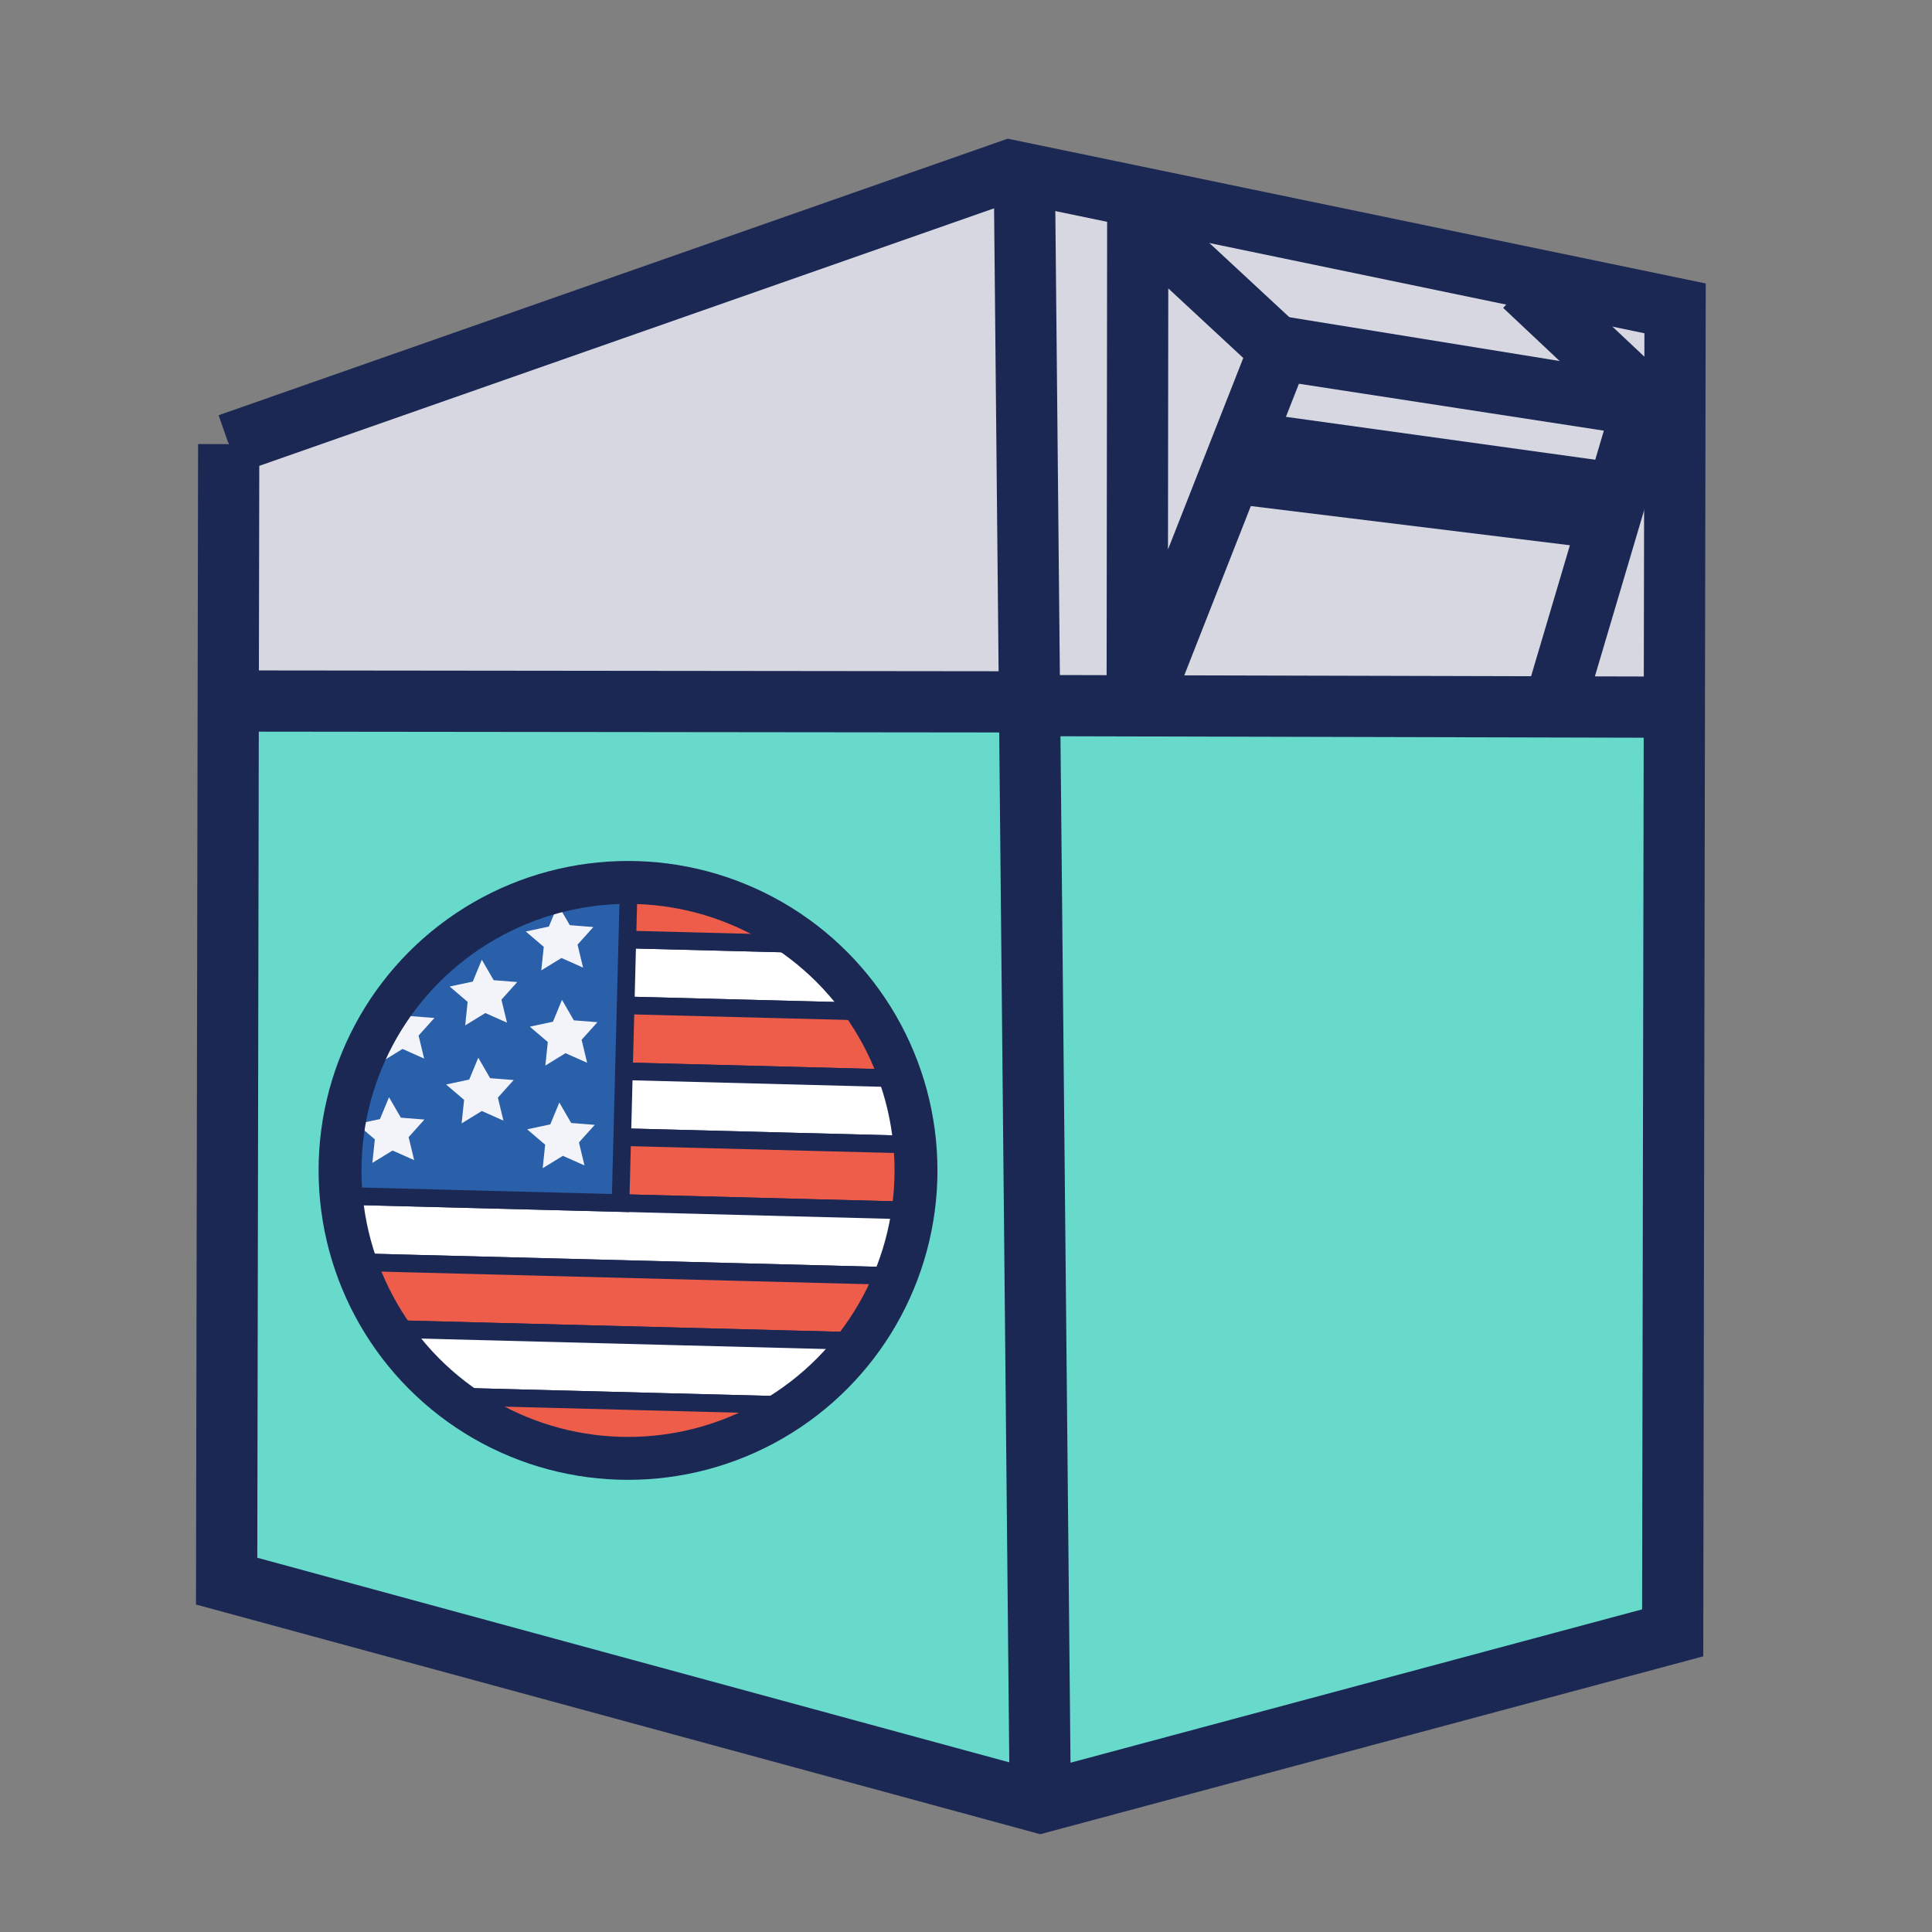 <svg xmlns="http://www.w3.org/2000/svg" id="Layer_1" width="50" height="50" viewBox="0 0 1250 1250"><rect x="0" y="0" width="1250" height="1250" fill="#808080" stroke="none"/><defs><clipPath id="clippath"><circle cx="406.33" cy="757.25" r="186.32" class="cls-2"/></clipPath><style>.cls-2,.cls-3{fill:none}.cls-2{stroke-width:27.77px}.cls-2,.cls-3,.cls-4,.cls-5{stroke:#1c2854;stroke-miterlimit:10}.cls-3{stroke-width:39.61px}.cls-4,.cls-5{fill:#fff;stroke-width:11.41px}.cls-5{fill:#ee5c4a}</style></defs><path d="m157.35 287.13 505.38-177.12 430.42 89.28-1.55 856.94-400.55 125.44-535.03-158.9 1.33-735.64Z" style="fill:#67dacc"/><path d="m143.74 438.72 505.49.87 430.91 19.98.31-267.29-428.99-87.03-503.53 171.77-4.19 161.7z" style="fill:#d6d7e0"/><path d="m811.98 221.71 266.41 43.15" class="cls-3"/><path id="_Slice_" d="M676.02 1185.66h26.35v13.93h-26.35z" style="fill:none" transform="rotate(-88.52 689.142 1192.61)"/><path d="m796.47 305.88 254.86 31.32m-378.14 842.18L662.73 110.01m-2.45 344.1-507.24-.55m494.53 2.9 436.54 1.09M736.13 130.73l-.37 329.57m331.4-211.4-65.56 221.22m-168.97-256.2L735.76 460.3m92.01-234.01-91.66-85.07m339.84 128.07-89.84-84.52m-152.54 42.42 244.82 37.67" class="cls-3"/><path d="m1029.22 343.71-225.99-31.34 6.94-45.7 225.99 31.34-6.94 45.7z" style="fill:#1c2854"/><path d="m147.97 287.35 505.38-177.12 430.42 89.28-1.55 856.94-409.15 109.77c-175.48-47.74-350.95-95.49-526.43-143.23l1.33-735.64Z" class="cls-3"/><g style="clip-path:url(#clippath)"><path d="m106.42 600.118 583.935 15.087-1.102 42.626-583.935-15.087z" class="cls-4"/><path d="m105.309 642.755 583.935 15.087-1.101 42.626-583.935-15.087z" class="cls-5"/><path d="m104.208 685.383 583.935 15.086-1.101 42.626-583.935-15.087z" class="cls-4"/><path d="m103.108 728 583.935 15.087-1.101 42.625-583.936-15.087z" class="cls-5"/><path d="m102.007 770.627 583.935 15.087-1.101 42.626-583.935-15.087z" class="cls-4"/><path d="m100.906 813.264 583.936 15.087-1.102 42.626L99.805 855.89zm6.604-255.774 583.935 15.088-1.1 42.625-583.936-15.087z" class="cls-5"/><path d="M104.67 561.34h299.57v213.21H104.67z" style="fill:#2a60a9;stroke-width:11.41px;stroke:#1c2854;stroke-miterlimit:10" transform="rotate(1.48 254.893 669.62)"/><path d="m99.796 855.892 583.935 15.086-1.101 42.626-583.936-15.087z" class="cls-4"/><path d="m98.705 898.519 583.935 15.087-1.101 42.626-583.935-15.087z" class="cls-5"/><path d="m170.3 592.87-15.26-1.19-7.66-13.25-5.85 14.14-14.96 3.2 11.64 9.93-1.59 15.22 13.05-8 13.98 6.21-3.58-14.88 10.23-11.38zm-.67 60.91-15.25-1.19-7.67-13.25-5.85 14.14-14.96 3.2 11.64 9.93-1.58 15.22 13.04-8 13.98 6.21-3.57-14.88 10.22-11.38zm53.6-23.24-15.25-1.2-7.67-13.24-5.85 14.14-14.96 3.2 11.64 9.93-1.59 15.22 13.05-8 13.98 6.21-3.58-14.88 10.23-11.38zm-2.3 63.39-15.25-1.19-7.67-13.25-5.85 14.14-14.96 3.2 11.64 9.93-1.59 15.22 13.05-8 13.98 6.21-3.58-14.88 10.23-11.38zm-57.75 25.57-15.25-1.2-7.66-13.24-5.85 14.14-14.97 3.19 11.64 9.94-1.58 15.22 13.04-8 13.98 6.21-3.57-14.88 10.22-11.38zm118.55-121.79-15.26-1.2-7.66-13.24-5.85 14.14-14.97 3.2 11.64 9.93-1.58 15.22 13.04-8 13.99 6.21-3.58-14.88 10.23-11.38zm-.67 60.91-15.25-1.19-7.67-13.25-5.85 14.14-14.96 3.2 11.64 9.93-1.59 15.22 13.05-8 13.98 6.21-3.58-14.88 10.23-11.38zm53.6-23.24-15.26-1.2-7.66-13.24-5.85 14.14-14.96 3.19 11.63 9.94-1.58 15.22 13.04-8 13.99 6.21-3.58-14.88 10.23-11.38zm-2.3 63.39-15.26-1.19-7.66-13.25-5.85 14.14-14.96 3.2 11.64 9.93-1.59 15.22 13.05-8 13.98 6.21-3.58-14.88 10.23-11.38zm51.54-98.99-15.25-1.2-7.67-13.24-5.85 14.14-14.96 3.19 11.64 9.94-1.59 15.21 13.05-8 13.98 6.21-3.58-14.87 10.23-11.38zm2.63 61.57-15.26-1.19-7.66-13.25-5.85 14.14-14.97 3.2 11.64 9.93-1.58 15.22 13.04-8 13.99 6.21-3.58-14.88 10.23-11.38zm-1.72 66.42-15.26-1.2-7.66-13.24-5.85 14.14-14.97 3.2 11.64 9.93-1.58 15.22 13.04-8 13.99 6.21-3.58-14.88 10.23-11.38zm-110.2-3.43-15.25-1.2-7.67-13.24-5.85 14.14-14.96 3.19 11.64 9.94-1.59 15.22 13.05-8 13.98 6.2-3.58-14.87 10.23-11.38z" style="fill:#f3f4fa"/></g><circle cx="406.33" cy="757.25" r="186.32" class="cls-2"/></svg>
